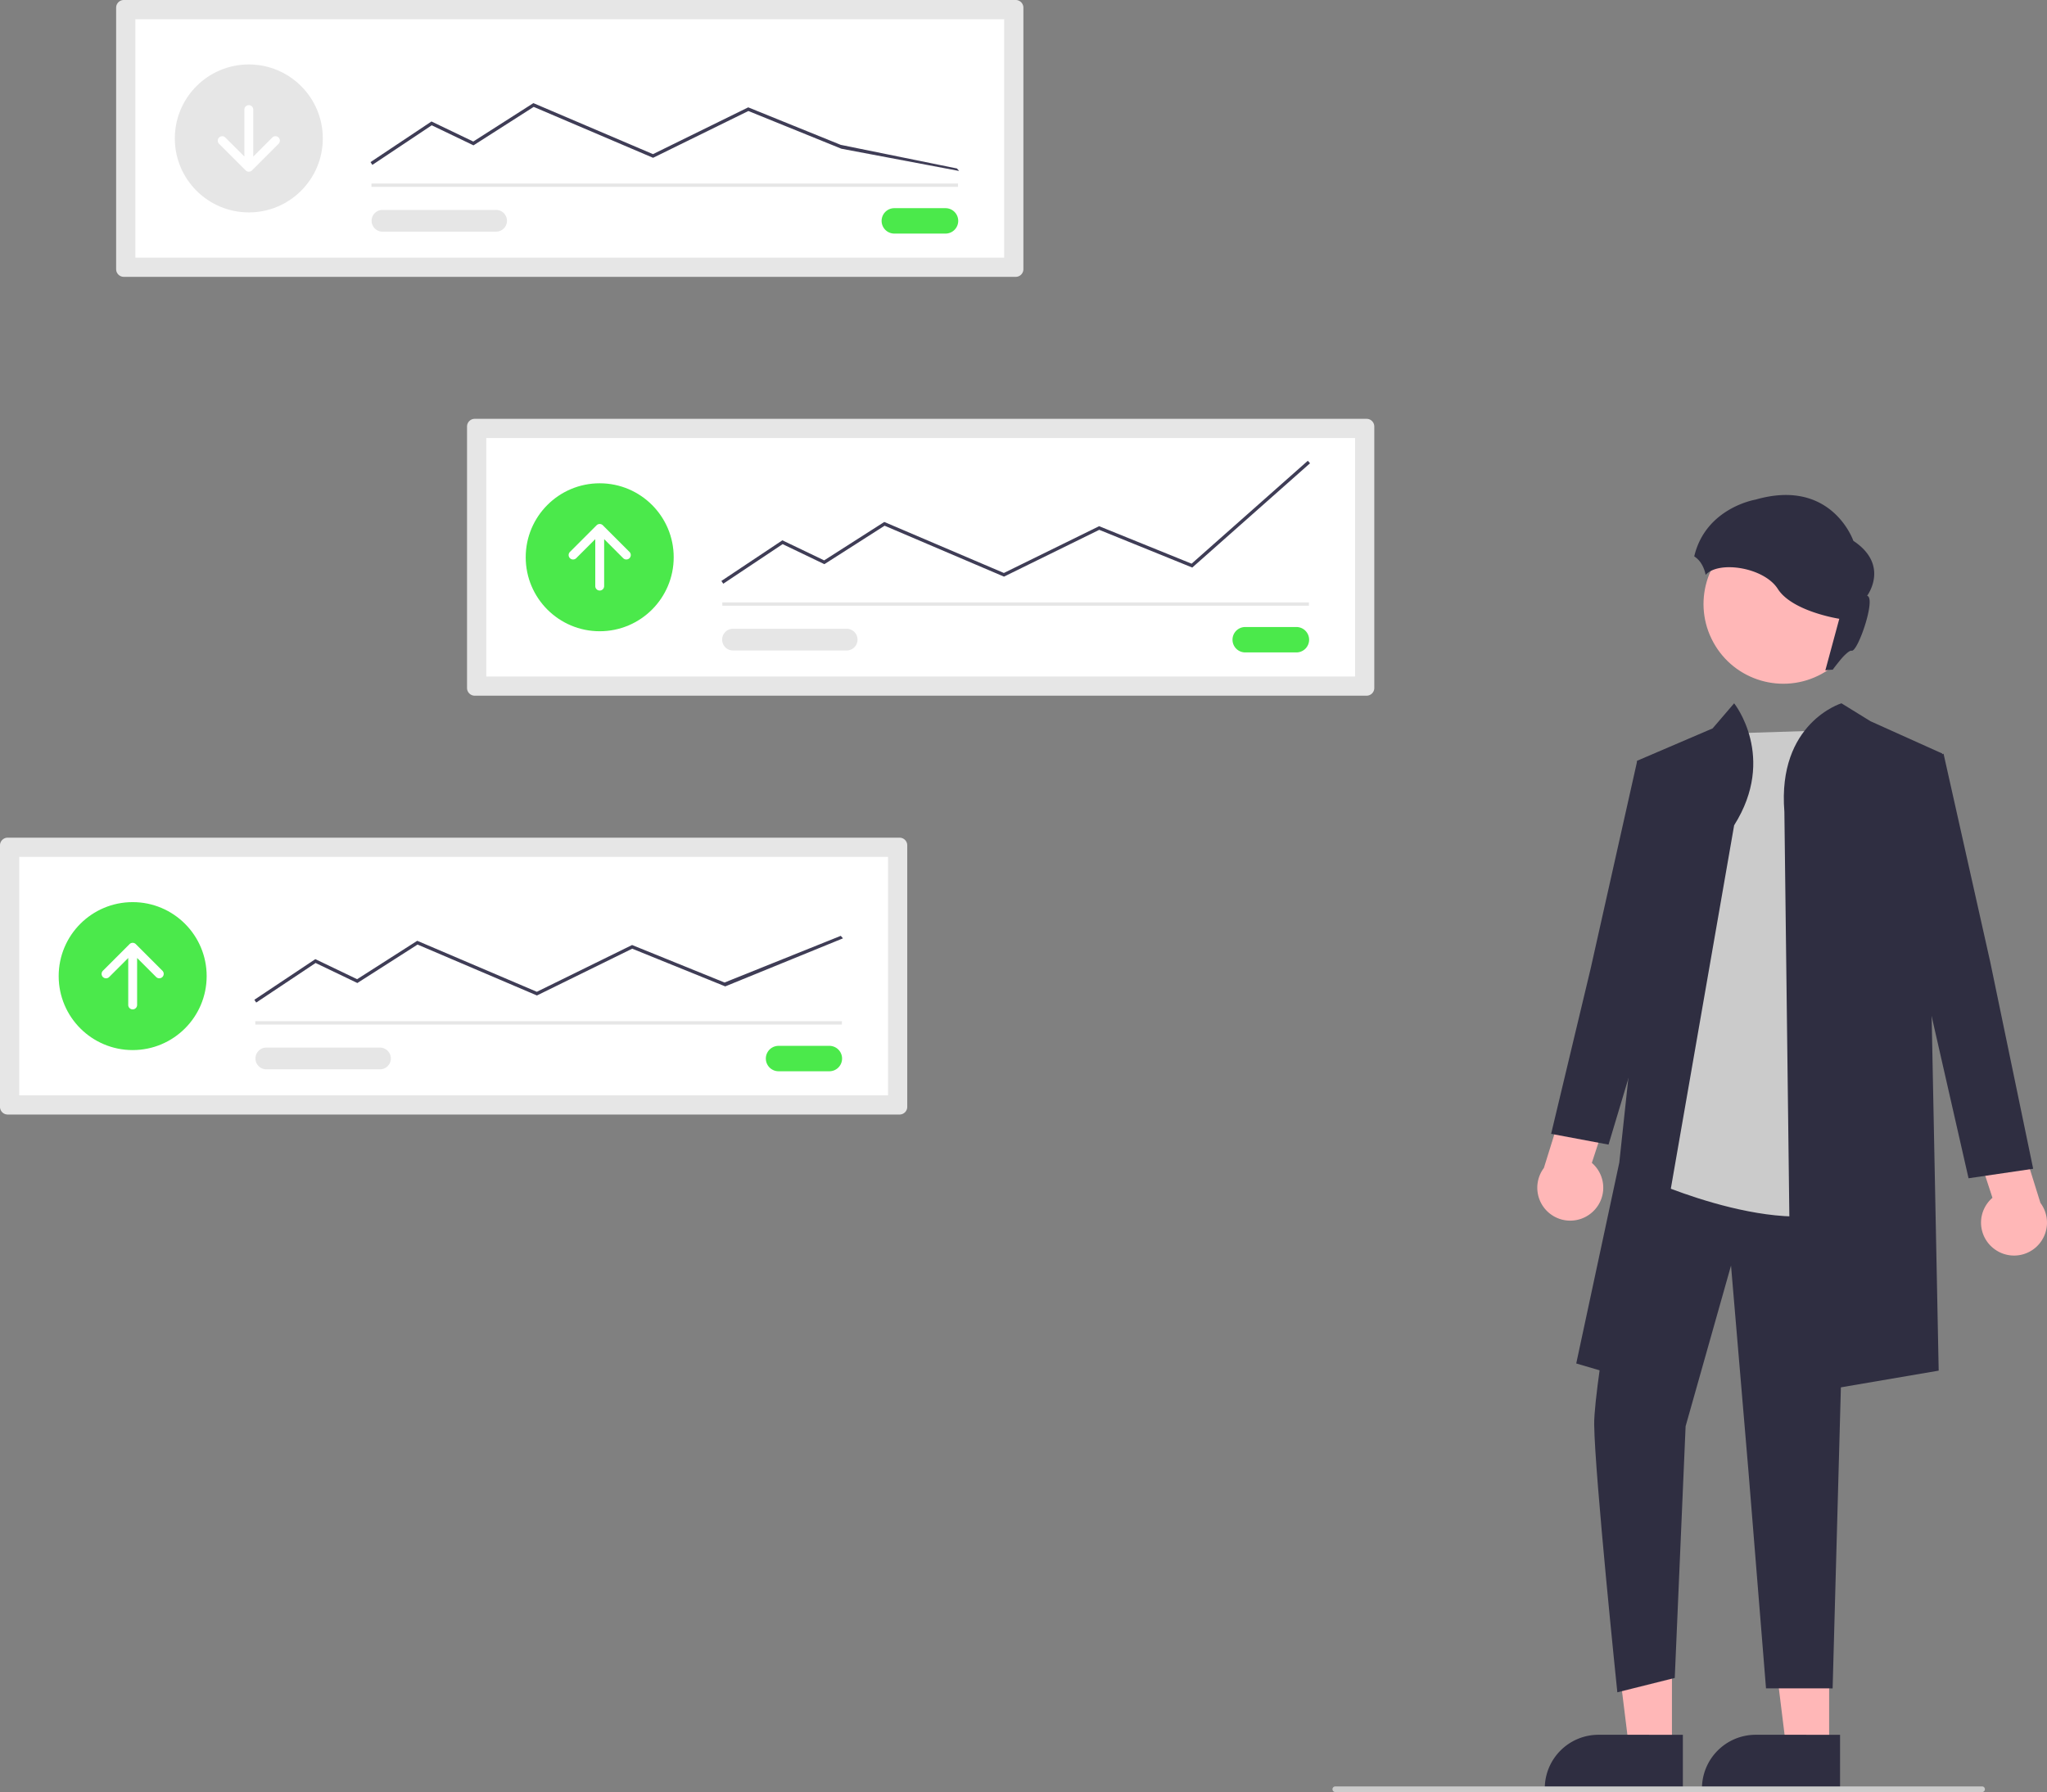 <svg xmlns="http://www.w3.org/2000/svg" xmlns:xlink="http://www.w3.org/1999/xlink" width="727.893" height="637.36" data-name="Layer 1" viewBox="0 0 727.893 637.36"><rect x="0" y="0" width="727.893" height="637.36" fill="#808080" stroke="none"/><path id="a9fff5a8-4449-4722-8691-2681997674a8-269" fill="#e6e6e6" d="M280.079,131.32a2.73,2.73,0,0,0-2.727,2.727v93.012a2.73,2.73,0,0,0,2.727,2.727h317.156a2.73,2.73,0,0,0,2.727-2.727V134.047a2.73,2.73,0,0,0-2.727-2.727Z" data-name="fc914514-1042-4f3e-9382-2a2bd3a05a2f" transform="translate(-236.053 -131.32)"/><path id="ef08fdaa-4829-440e-93ff-da8e736c3be7-270" fill="#fff" d="M284.185,222.953h308.942v-84.8h-308.942Z" data-name="fc60a940-5b5f-47e1-886f-8b9349204f05" transform="translate(-236.053 -131.32)"/><path id="f7452840-914d-46a1-ae61-ea1c2fc2d2a5-271" fill="#4be94b" d="M554.131,205.36a4.518,4.518,0,1,0,0,9.035h18.069a4.518,4.518,0,1,0,0-9.035Z" data-name="b37dca77-34e7-4938-924b-74ea49a8e34b" transform="translate(-236.053 -131.32)"/><rect id="b2c9f911-15af-4e19-9f72-89a224d6cf2b" width="208.588" height="1.189" x="132.077" y="65.278" fill="#e6e6e6" data-name="a114a1b8-363a-4115-bcea-0275bda15cb1"/><circle id="a570d7cb-c53f-47e1-9372-81d6b1f4b9cc" cx="88.476" cy="49.233" r="26.311" fill="#e6e6e6" data-name="fd059875-cd6f-429e-81eb-c199f1a3d666"/><path id="a3321d5c-167e-43b0-8c0e-18df1c8c5ae5-272" fill="#3f3d56" d="M368.462,189.961l-.659-.989,21.675-14.45,14.863,7.135,21.379-13.659.289.123,42.24,18.019,33.867-16.637,32.887,13.333,41.323,8.4.788.89-41.875-7.911-33.077-13.411-33.88,16.642-42.452-18.109-21.408,13.677-14.85-7.128Z" data-name="ad693766-5e26-437f-8d3d-58ce33ee9e84" transform="translate(-236.053 -131.32)"/><path id="f7b9bcea-10c4-4c80-b4a6-3d8e323f573e-273" fill="#e6e6e6" d="M371.993,205.983a3.863,3.863,0,0,0,0,7.725h40.41a3.863,3.863,0,0,0,.124-7.725q-.062-.001-.124,0Z" data-name="ff424c2d-4733-4249-9b35-4eb43ebe2556" transform="translate(-236.053 -131.32)"/><path fill="#fff" d="M335.113,180.226a1.578,1.578,0,0,0-2.231-0l-0.0 0L326.107,187V170.296a1.578,1.578,0,0,0-3.156,0V187l-6.774-6.774a1.578,1.578,0,0,0-2.237,2.226l.006.006,9.468,9.468a1.578,1.578,0,0,0,2.232,0l9.468-9.468A1.578,1.578,0,0,0,335.113,180.226Z" transform="translate(-236.053 -131.32)"/><path id="f7c5b60e-33a7-4042-9d2c-5c8c9116b84c-274" fill="#e6e6e6" d="M404.854,280.283a2.73,2.73,0,0,0-2.727,2.727v93.012a2.73,2.73,0,0,0,2.727,2.727h317.157a2.73,2.73,0,0,0,2.727-2.727V283.01a2.73,2.73,0,0,0-2.727-2.727Z" data-name="ebf544e0-cedc-491d-9ace-ce79788cc3b4" transform="translate(-236.053 -131.32)"/><path id="a8273e4e-93d2-47bb-9b17-df51a96534af-275" fill="#fff" d="M408.961,371.916h308.943v-84.8h-308.943Z" data-name="f05ecdaf-6a8f-49c4-b8a7-f7e5ce9efcf7" transform="translate(-236.053 -131.32)"/><path id="a87d1795-16f3-4774-9768-c375c1bdbb9e-276" fill="#4be94b" d="M678.907,354.325a4.518,4.518,0,1,0,0,9.035H696.975a4.518,4.518,0,1,0,0-9.035H678.907Z" data-name="a9f7bc9d-00a6-4157-bba1-ffc7ec111a68" transform="translate(-236.053 -131.32)"/><rect id="b60d1a48-178f-4eb5-a9a3-9e4316169c72" width="208.588" height="1.189" x="256.853" y="214.242" fill="#e6e6e6" data-name="a15d3d52-efbb-4636-8d15-228635c5d6e5"/><circle id="f066d7d6-19fd-468d-830f-1318b53822b2" cx="213.251" cy="198.197" r="26.311" fill="#4be94b" data-name="e4ee77d8-efe6-4a2a-a3ed-71b8f3ee957e"/><path id="fcead4ff-5625-4c61-90c0-6a9c2def1900-277" fill="#3f3d56" d="M493.236,338.925l-.66-.989,21.675-14.45,14.864,7.135,21.379-13.659.289.123,42.239,18.019,33.868-16.637,32.887,13.332,41.323-36.6.788.89-41.875,37.086-33.077-13.41-33.879,16.642-42.452-18.109-21.408,13.677-14.846-7.125Z" data-name="fc1c89ac-2b6e-4831-b128-0ac2ab1fa850" transform="translate(-236.053 -131.32)"/><path id="b25442e4-8332-4a87-9c30-01930e0b437c-278" fill="#e6e6e6" d="M496.769,354.946a3.863,3.863,0,1,0-.126,7.725h0q.063.001.126,0h40.41a3.863,3.863,0,0,0,0-7.725Z" data-name="bd690ac4-3df0-4871-95d5-adaa934b7c24" transform="translate(-236.053 -131.32)"/><path fill="#fff" d="M438.721,329.844a1.578,1.578,0,0,0,2.231 0l0-0,6.774-6.774v16.704a1.578,1.578,0,1,0,3.156,0V323.07l6.774,6.774a1.578,1.578,0,1,0,2.232-2.232l-9.468-9.468a1.578,1.578,0,0,0-2.232,0l-9.468,9.468a1.578,1.578,0,0,0,0,2.232Z" transform="translate(-236.053 -131.32)"/><path id="f3e6157c-e0fb-4525-9ebd-9efe95b1618f-279" fill="#e6e6e6" d="M238.78,429.247a2.73,2.73,0,0,0-2.727,2.727v93.012a2.73,2.73,0,0,0,2.727,2.727h317.156a2.73,2.73,0,0,0,2.727-2.727V431.974a2.73,2.73,0,0,0-2.727-2.727Z" data-name="b1a491a7-739b-4f1f-bff8-dbf70f6892c8" transform="translate(-236.053 -131.32)"/><path id="b96defd0-9a2c-4c45-aa8c-b5fd1840c319-280" fill="#fff" d="M242.887,520.88h308.943v-84.8h-308.943Z" data-name="acd48b1a-d10a-4276-b388-f016adebff0c" transform="translate(-236.053 -131.32)"/><path id="a2204f79-048d-45a5-9dbf-3ca685e385ac-281" fill="#4be94b" d="M512.832,503.288a4.518,4.518,0,0,0,0,9.035h18.069a4.518,4.518,0,1,0,0-9.035Z" data-name="bed21912-b6c9-41df-a59b-963435bac71a" transform="translate(-236.053 -131.32)"/><rect id="ece8f467-8c57-41a5-b787-946f11f73852" width="208.588" height="1.189" x="90.778" y="363.206" fill="#e6e6e6" data-name="a26455fb-834b-4368-afb2-80d86a75d46a"/><circle id="acd23665-8915-4d62-9edc-4433a6bf124b" cx="47.177" cy="347.16" r="26.311" fill="#4be94b" data-name="f17c58cd-37a1-42e1-9e5f-26c2ec8825b4"/><path id="b2ebcab4-d8cf-428d-87b9-c73daac40ac9-282" fill="#3f3d56" d="M327.161,487.889l-.659-.989,21.675-14.451,14.863,7.135,21.38-13.663,42.528,18.141,33.867-16.637,32.883,13.337,41.323-16.6.788.89-41.87,17.089-33.077-13.41-33.879,16.642-42.452-18.109-21.407,13.678-14.85-7.128Z" data-name="b803193f-4714-40c6-8606-08b9dea6d22d" transform="translate(-236.053 -131.32)"/><path id="aca123b7-0fc2-4f3d-89c1-779a89955e8d-283" fill="#e6e6e6" d="M330.694,503.909a3.863,3.863,0,0,0,0,7.725h40.41a3.863,3.863,0,1,0,.126-7.725q-.063-.001-.126,0Z" data-name="b19b31b4-3a52-4fc9-8ed4-dc6729deb0ed" transform="translate(-236.053 -131.32)"/><path fill="#fff" d="M272.647,478.807a1.578,1.578,0,0,0,2.231 0l0-0,6.774-6.774v16.704a1.578,1.578,0,0,0,3.156.01V472.033l6.774,6.774a1.578,1.578,0,0,0,2.237-2.226l-.006-.006-9.468-9.468a1.578,1.578,0,0,0-2.232,0l-9.468,9.468A1.578,1.578,0,0,0,272.647,478.807Z" transform="translate(-236.053 -131.32)"/><polygon fill="#ffb7b7" points="650.421 621.963 635.192 621.962 627.948 563.225 650.423 563.226 650.421 621.963"/><path fill="#2f2e41" d="M890.358,768.045l-49.102-.002v-.621a19.113,19.113,0,0,1,19.112-19.112h.001l29.99.001Z" transform="translate(-236.053 -131.32)"/><polygon fill="#ffb7b7" points="594.525 621.963 579.297 621.962 572.052 563.225 594.528 563.226 594.525 621.963"/><path fill="#2f2e41" d="M834.462,768.045l-49.102-.002v-.621a19.113,19.113,0,0,1,19.112-19.112h.001l29.99.001Z" transform="translate(-236.053 -131.32)"/><path fill="#ffb7b7" d="M801.876,562.766a11.647,11.647,0,0,0,.22-17.859l8.277-25.297-14.146-8.779L785.04,546.719A11.711,11.711,0,0,0,801.876,562.766Z" transform="translate(-236.053 -131.32)"/><path fill="#2f2e41" d="M816.966,546.066s-14.214,76.941-14.037,91.876c.214,18.023,8.233,95.263,8.233,95.263l20.417-5.104,3.859-89.526,16.148-57.138,6.211,73.285,6.234,77.09H887.717L893.022,538.41,815.69,535.858Z" transform="translate(-236.053 -131.32)"/><path fill="#cbcbcb" d="M887.787,391.025l-40.834,1.276-25.521,158.231s54.232,24.883,77.201,7.018S887.787,391.025,887.787,391.025Z" transform="translate(-236.053 -131.32)"/><path fill="#2f2e41" d="M852.696,424.841,818.242,622.63l-21.693-6.38,15.313-71.459,7.656-71.459L818.242,401.872l26.797-11.485,7.656-8.932S868.008,400.596,852.696,424.841Z" transform="translate(-236.053 -131.32)"/><path fill="#2f2e41" d="M870.56,420.013l2.552,207.721,52.318-8.932L921.603,426.117l5.104-26.797-25.521-11.485L890.852,381.455S868.008,388.388,870.56,420.013Z" transform="translate(-236.053 -131.32)"/><polygon fill="#2f2e41" points="593.673 274.38 582.189 270.552 565.6 344.563 551.563 403.262 571.98 407.09 591.121 343.287 593.673 274.38"/><path fill="#ffb7b7" d="M944.771,575.187a11.647,11.647,0,0,1-.22-17.859l-8.277-25.297,14.146-8.779,11.187,35.888a11.711,11.711,0,0,1-16.835,16.047Z" transform="translate(-236.053 -131.32)"/><polygon fill="#2f2e41" points="679.625 271.896 691.109 268.068 707.698 342.079 722.977 415.683 699.997 419.064 682.177 340.803 679.625 271.896"/><circle cx="870.173" cy="346.132" r="28.362" fill="#ffb7b7" transform="translate(-295.443 328.484) rotate(-28.663)"/><path fill="#cbcbcb" d="M940.867,768.68h-230a1,1,0,0,1,0-2h230a1,1,0,0,1,0,2Z" transform="translate(-236.053 -131.32)"/><path fill="#2f2e41" d="M860.283,309.019c27.113-7.819,34.81,14.654,34.81,14.654,13.069,8.671,4.887,19.541,4.887,19.541,3.298.733-3.296,20.03-5.495,19.542-1.173-.261-4.19,3.34-6.748,6.755a13.541,13.541,0,0,0-2.614.251l4.964-18.365s-16.733-2.564-21.863-10.624c-4.908-7.712-21.066-10.146-25.664-4.995a11.627,11.627,0,0,0-1.64-4.164,8.319,8.319,0,0,0-2.411-2.417C842.574,311.919,860.283,309.019,860.283,309.019Z" transform="translate(-236.053 -131.32)"/></svg>